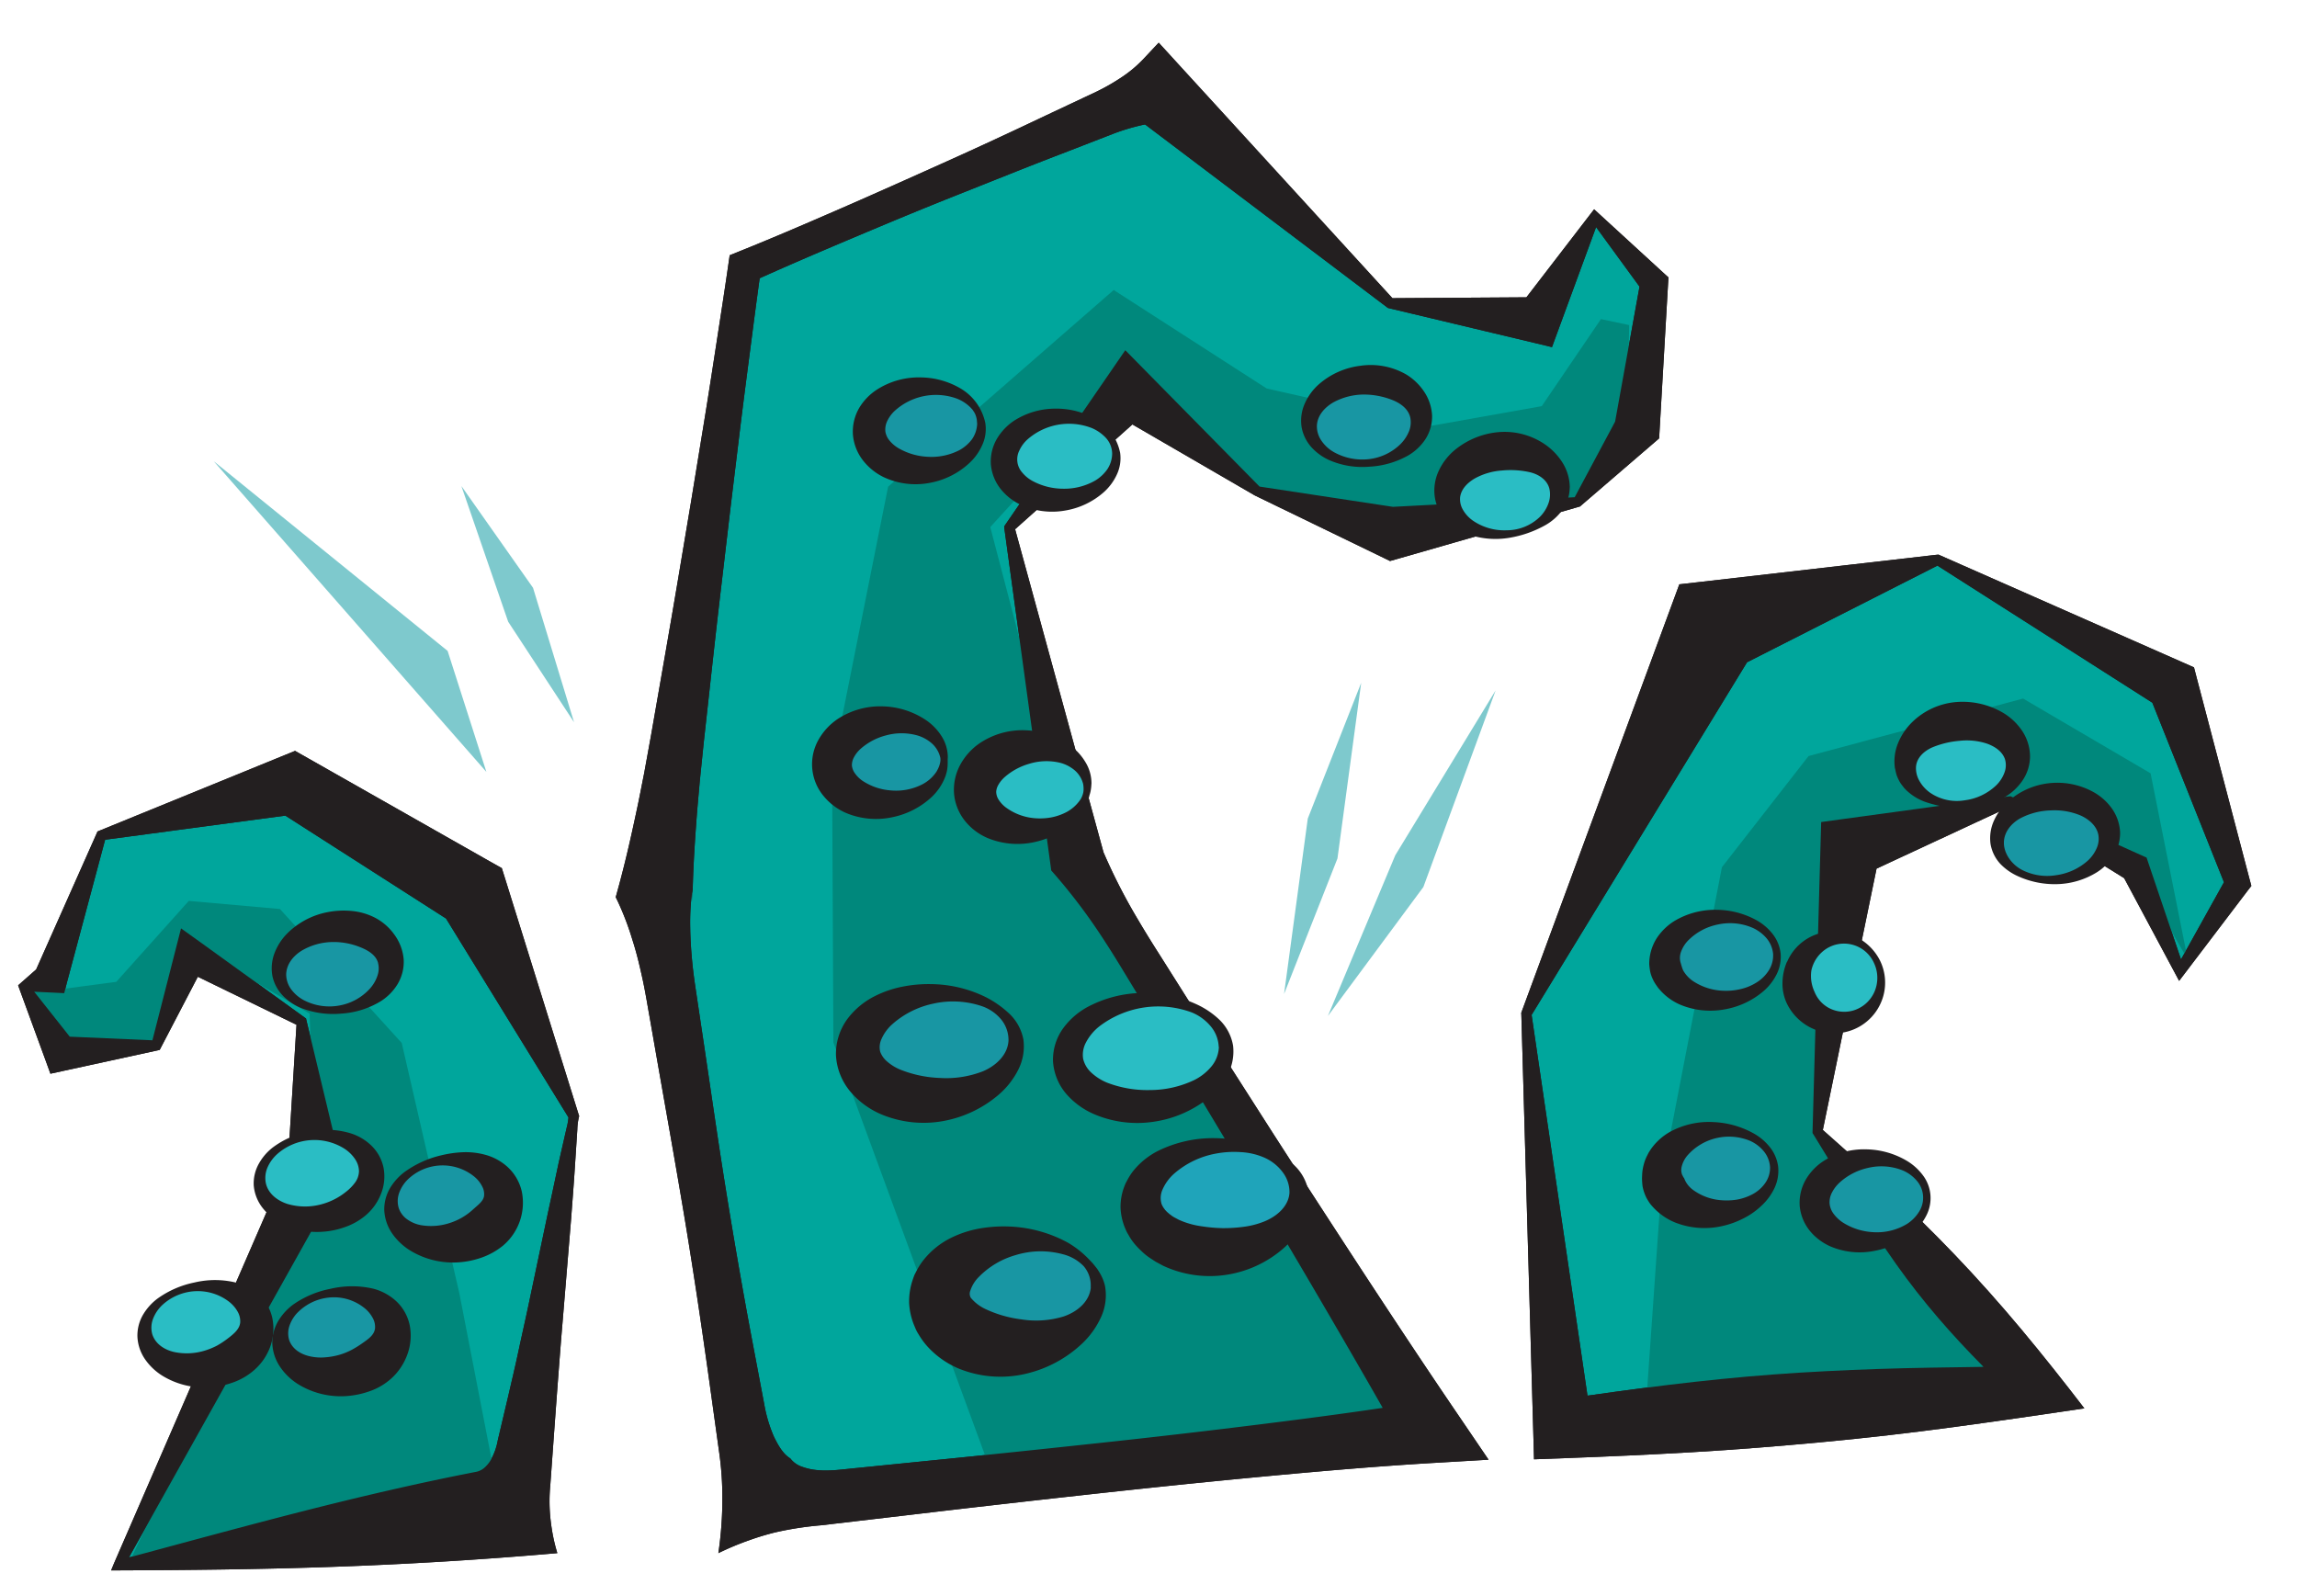 <svg xmlns="http://www.w3.org/2000/svg" width="956.038" height="664.194" viewBox="0 0 956.038 664.194">
  <g id="Layer_2" data-name="Layer 2" transform="matrix(0.996, -0.087, 0.087, 0.996, -22.87, 61.886)">
    <g id="Layer_1" data-name="Layer 1">
      <path id="Path_834" data-name="Path 834" d="M197.291,585.508,178.22,328.969,238.165,71.424,415.313,13.19,504.5,109.822l60.53,12.379,27.414-40.873,22.3,29.74-12.379,59.45-27.249,28.494-78.056,6.2-54.5-22.3-49.546-45.84L338.5,189.108l16.1,139.981L480.96,579.311Z" transform="translate(89.198 6.602)" fill="#00a69c"/>
      <path id="Path_835" data-name="Path 835" d="M186.1,610.446a154.109,154.109,0,0,0,3.631-22.507,132.143,132.143,0,0,0,.39-18.516l-1.741-34.2c-1.185-22.657-2.566-44.94-4.306-66.982s-3.736-43.979-5.642-66.022l-1.425-16.505c-.5-5.492-.885-11-1.606-16.505s-1.5-10.909-2.761-16.34a117.218,117.218,0,0,0-4.637-16.31l-.705-1.876,1.065-2.866c3.886-10.4,7.277-20.932,10.5-31.51,1.651-5.267,3.121-10.578,4.682-15.875l4.306-15.755c5.657-21.307,11.374-42.6,16.9-63.936l8.283-32.021,8.148-32.036c2.716-10.684,5.342-21.382,7.953-32.081s5.267-21.412,7.773-32.141l.9-3.841,3.631-1.11c14.87-4.5,29.62-9.393,44.355-14.33s29.47-10.068,44.145-15.17,29.29-10.4,43.859-15.83l21.892-8.058a86.016,86.016,0,0,0,10.654-4.877,52.307,52.307,0,0,0,10.008-6.9L423.434,0l7.8,10.188L511.543,115l-1.11-.63,62.03,5.012-9.918,4.066,33.686-36.687,1.741-1.891,1.666,1.816,25.193,27.5,1.5,1.621-.45,3L617.1,179.024l-.465,3.2-1.951,1.41-32.606,23.438-.72.525-.615.12-77.335,15.08-2.821.54L498.369,222l-51.137-30.55-.39-.24-.24-.165L390.889,151.88l15.305-.12-60.785,45.45.645-1.741,25.268,138.916-1.14-3.8a239.427,239.427,0,0,0,13.039,32.666c2.506,5.267,5.177,10.5,7.863,15.65l8.028,15.575L415.2,425.615l16.235,31.045q16.34,31,32.906,61.91c11.059,20.572,22.207,41.114,33.656,61.52L508.9,599.6l-22.192-.63c-24.4-.705-48.661-.705-72.969-.54s-48.616.57-73.059,1.125-48.991,1.2-73.734,1.966l-37.212,1.1a137.786,137.786,0,0,0-19.3,1.275,109.967,109.967,0,0,0-11.209,2.356A117.913,117.913,0,0,0,186.1,610.446Zm33.266-36.672a10.219,10.219,0,0,0,4.607,3.9,24.521,24.521,0,0,0,6.512,1.981c4.757.915,10.624.525,16.175.5l33.716-.45c22.507-.27,45.27-.69,68.092-1.14s45.8-1.11,68.768-1.966,46.005-1.906,68.873-3.631L474.826,591.75c-9.6-21.307-19.506-42.479-29.5-63.606s-20.122-42.179-30.3-63.216l-15.35-31.51-15.5-31.435-7.758-15.7c-2.581-5.252-5.177-10.5-7.938-15.635a239.311,239.311,0,0,0-18.576-29.86l-1.02-1.38-.12-2.431-6.932-141.046V195l.675-.825,48.241-58.519,7.683-9.333,7.608,9.213,43.394,52.517-.63-.405,57.874,14.03-5.042-.78,78.761,2.7-1.35.645,21.922-33.6-2.416,4.622,16-58.714,1.02,4.637L596.246,89.189l3.406-.09L578.5,134.114l-3,6.392-6.932-2.326-59.014-19.641-.66-.21-.465-.42-98.057-88.5,14.84,3.856a53.491,53.491,0,0,0-12.154.375,86.58,86.58,0,0,0-11.479,2.4l-22.387,6.5c-15,4.276-29.815,8.838-44.715,13.279s-29.695,9.153-44.49,13.925-29.56,9.6-44.22,14.78l4.5-4.952c-2.491,10.729-4.847,21.5-7.217,32.261s-4.742,21.517-7.037,32.306l-6.827,32.336-6.707,32.381c-4.5,21.592-8.733,43.214-13.069,64.836L206.3,289.94c-.945,5.432-1.966,10.849-2.821,16.31-1.786,10.894-3.391,21.832-4.5,32.891l.36-4.742a101.688,101.688,0,0,0-2.266,15.755c-.375,5.252-.465,10.5-.375,15.725s.48,10.413.78,15.605l.96,15.59c1.275,20.767,2.4,41.624,3.9,62.3s3.226,41.189,5.207,61.3l3,29.935a59.107,59.107,0,0,0,2.791,13.5C214.866,568.1,216.561,571.688,219.367,573.774Z" transform="translate(83.733)" fill="#231f20"/>
      <path id="Path_836" data-name="Path 836" d="M274.7,556.251l183.375-4.006L331.715,302.022,307.678,161.111l65.917-60.62,46.08,55.353,54.5,22.3,78.056-6.2,22.657-23.693,5.072-47.761-11.494-3.5-27.7,33.956-46.455,4.141L427.327,113.65l-59.87-46.38-100.683,73.4-33.4,114.308L223.95,369.169Z" transform="translate(112.086 33.668)" fill="#00887c"/>
      <path id="Path_837" data-name="Path 837" d="M186.1,610.446a154.109,154.109,0,0,0,3.631-22.507,132.143,132.143,0,0,0,.39-18.516l-1.741-34.2c-1.185-22.657-2.566-44.94-4.306-66.982s-3.736-43.979-5.642-66.022l-1.425-16.505c-.5-5.492-.885-11-1.606-16.505s-1.5-10.909-2.761-16.34a117.218,117.218,0,0,0-4.637-16.31l-.705-1.876,1.065-2.866c3.886-10.4,7.277-20.932,10.5-31.51,1.651-5.267,3.121-10.578,4.682-15.875l4.306-15.755c5.657-21.307,11.374-42.6,16.9-63.936l8.283-32.021,8.148-32.036c2.716-10.684,5.342-21.382,7.953-32.081s5.267-21.412,7.773-32.141l.9-3.841,3.631-1.11c14.87-4.5,29.62-9.393,44.355-14.33s29.47-10.068,44.145-15.17,29.29-10.4,43.859-15.83l21.892-8.058a86.016,86.016,0,0,0,10.654-4.877,52.307,52.307,0,0,0,10.008-6.9L423.434,0l7.8,10.188L511.543,115l-1.11-.63,62.03,5.012-9.918,4.066,33.686-36.687,1.741-1.891,1.666,1.816,25.193,27.5,1.5,1.621-.45,3L617.1,179.024l-.465,3.2-1.951,1.41-32.606,23.438-.72.525-.615.12-77.335,15.08-2.821.54L498.369,222l-51.137-30.55-.39-.24-.24-.165L390.889,151.88l15.305-.12-60.785,45.45.645-1.741,25.268,138.916-1.14-3.8a239.427,239.427,0,0,0,13.039,32.666c2.506,5.267,5.177,10.5,7.863,15.65l8.028,15.575L415.2,425.615l16.235,31.045q16.34,31,32.906,61.91c11.059,20.572,22.207,41.114,33.656,61.52L508.9,599.6l-22.192-.63c-24.4-.705-48.661-.705-72.969-.54s-48.616.57-73.059,1.125-48.991,1.2-73.734,1.966l-37.212,1.1a137.786,137.786,0,0,0-19.3,1.275,109.967,109.967,0,0,0-11.209,2.356A117.913,117.913,0,0,0,186.1,610.446Zm33.266-36.672a10.219,10.219,0,0,0,4.607,3.9,24.521,24.521,0,0,0,6.512,1.981c4.757.915,10.624.525,16.175.5l33.716-.45c22.507-.27,45.27-.69,68.092-1.14s45.8-1.11,68.768-1.966,46.005-1.906,68.873-3.631L474.826,591.75c-9.6-21.307-19.506-42.479-29.5-63.606s-20.122-42.179-30.3-63.216l-15.35-31.51-15.5-31.435-7.758-15.7c-2.581-5.252-5.177-10.5-7.938-15.635a239.311,239.311,0,0,0-18.576-29.86l-1.02-1.38-.12-2.431-6.932-141.046V195l.675-.825,48.241-58.519,7.683-9.333,7.608,9.213,43.394,52.517-.63-.405,57.874,14.03-5.042-.78,78.761,2.7-1.35.645,21.922-33.6-2.416,4.622,16-58.714,1.02,4.637L596.246,89.189l3.406-.09L578.5,134.114l-3,6.392-6.932-2.326-59.014-19.641-.66-.21-.465-.42-98.057-88.5,14.84,3.856a53.491,53.491,0,0,0-12.154.375,86.58,86.58,0,0,0-11.479,2.4l-22.387,6.5c-15,4.276-29.815,8.838-44.715,13.279s-29.695,9.153-44.49,13.925-29.56,9.6-44.22,14.78l4.5-4.952c-2.491,10.729-4.847,21.5-7.217,32.261s-4.742,21.517-7.037,32.306l-6.827,32.336-6.707,32.381c-4.5,21.592-8.733,43.214-13.069,64.836L206.3,289.94c-.945,5.432-1.966,10.849-2.821,16.31-1.786,10.894-3.391,21.832-4.5,32.891l.36-4.742a101.688,101.688,0,0,0-2.266,15.755c-.375,5.252-.465,10.5-.375,15.725s.48,10.413.78,15.605l.96,15.59c1.275,20.767,2.4,41.624,3.9,62.3s3.226,41.189,5.207,61.3l3,29.935a59.107,59.107,0,0,0,2.791,13.5C214.866,568.1,216.561,571.688,219.367,573.774Z" transform="translate(83.733)" fill="#231f20"/>
      <ellipse id="Ellipse_241" data-name="Ellipse 241" cx="32.981" cy="22.072" rx="32.981" ry="22.072" transform="translate(457.711 459.511)" fill="#1fa4ba"/>
      <path id="Path_838" data-name="Path 838" d="M377.817,329.537a22.6,22.6,0,0,1-3.466,13.234,34.632,34.632,0,0,1-9.123,9.768A46.951,46.951,0,0,1,340.86,361.3a45.78,45.78,0,0,1-25.883-6l-3-1.966c-.975-.75-1.936-1.5-2.881-2.281a25.092,25.092,0,0,1-2.671-2.686,33,33,0,0,1-2.431-3,24.314,24.314,0,0,1-2.056-3.5l-.87-1.876c-.255-.66-.465-1.335-.69-2.011a24.833,24.833,0,0,1-1.035-8.478,23.663,23.663,0,0,1,2.116-8.088c.3-.615.6-1.215.915-1.8l1.08-1.635a24.246,24.246,0,0,1,2.356-3,31.51,31.51,0,0,1,11.254-7.593,51.767,51.767,0,0,1,23.8-3.181,62.358,62.358,0,0,1,11.344,2.176,60.435,60.435,0,0,1,10.593,4.4,36.281,36.281,0,0,1,9.543,6.947A19.506,19.506,0,0,1,377.817,329.537Zm-7.878,0a13.715,13.715,0,0,0-1.876-8.418,19.161,19.161,0,0,0-7.082-6.932,28.075,28.075,0,0,0-9.783-3.241,40.937,40.937,0,0,0-10.308-.3,36.462,36.462,0,0,0-18.2,6.887,19.056,19.056,0,0,0-5.387,6.287,8.582,8.582,0,0,0-.84,5.672,7.862,7.862,0,0,0,.975,2.176,6.086,6.086,0,0,1,.315.525c.15.165.285.345.42.525a10.065,10.065,0,0,0,.96,1.035c.285.375.78.69,1.125,1.065a13.65,13.65,0,0,0,1.35.99l1.5.975,1.666.87a34.859,34.859,0,0,0,7.622,2.656,65.7,65.7,0,0,0,8.478,1.5,62.578,62.578,0,0,0,8.883.21,34.829,34.829,0,0,0,8.808-1.5C364.222,338.75,369.159,334.878,369.939,329.537Z" transform="translate(149.802 152.122)" fill="#231f20"/>
      <ellipse id="Ellipse_242" data-name="Ellipse 242" cx="32.981" cy="22.072" rx="32.981" ry="22.072" transform="translate(432.742 396.611)" fill="#2abdc4"/>
      <path id="Path_839" data-name="Path 839" d="M359.442,287.436A20.782,20.782,0,0,1,355.8,299.8a32.439,32.439,0,0,1-9,8.823,47.43,47.43,0,0,1-23.318,7.5,45.555,45.555,0,0,1-24.458-5.477,32.17,32.17,0,0,1-10.323-9,23.063,23.063,0,0,1-4.5-14.255,22.357,22.357,0,0,1,5.567-13.5,30.61,30.61,0,0,1,10.5-7.667,49.832,49.832,0,0,1,23.3-3.946,51.272,51.272,0,0,1,21.862,6.482,34.721,34.721,0,0,1,9.153,7.277A19.507,19.507,0,0,1,359.442,287.436Zm-6,0a14.06,14.06,0,0,0-2.476-8.7,20.181,20.181,0,0,0-7.5-6.6,40.378,40.378,0,0,0-38.773,2.446,20.857,20.857,0,0,0-6.152,6.212,10.849,10.849,0,0,0-1.756,6.647,11.269,11.269,0,0,0,2.746,5.882,21.818,21.818,0,0,0,6.317,4.892,46.516,46.516,0,0,0,17.556,4.621,42.84,42.84,0,0,0,18.7-2.551,21.848,21.848,0,0,0,7.653-5.057,13.339,13.339,0,0,0,3.751-7.788Z" transform="translate(142.233 131.202)" fill="#231f20"/>
      <ellipse id="Ellipse_243" data-name="Ellipse 243" cx="32.981" cy="22.072" rx="32.981" ry="22.072" transform="translate(370.937 491.652)" fill="#1896a3"/>
      <path id="Path_840" data-name="Path 840" d="M320.461,351.93a21.863,21.863,0,0,1-2.926,12.949,35.2,35.2,0,0,1-8.718,10.083,51.017,51.017,0,0,1-24.308,10.428,46.1,46.1,0,0,1-27.579-4.5,36.823,36.823,0,0,1-12.469-10.578A30.931,30.931,0,0,1,242,366.394c-.36-.705-.72-1.41-1.065-2.131a19.909,19.909,0,0,1-.84-2.311,28.028,28.028,0,0,1-1.5-9.948,27.657,27.657,0,0,1,2.3-9.618c.33-.735.66-1.5,1.02-2.161l1.23-1.936a27.611,27.611,0,0,1,2.716-3.481,33.641,33.641,0,0,1,12.754-8.583,44.655,44.655,0,0,1,13.219-2.836,57.751,57.751,0,0,1,12.634.57,55.248,55.248,0,0,1,22.267,8.673,40.348,40.348,0,0,1,8.463,8.148,23.586,23.586,0,0,1,1.771,2.4l.855,1.275.705,1.365a18.83,18.83,0,0,1,1.936,6.107Zm-6,0a12.244,12.244,0,0,0-2.1-9,18.231,18.231,0,0,0-8.178-5.732,35.516,35.516,0,0,0-19.732-1.365,34.691,34.691,0,0,0-16.16,7.848,14.27,14.27,0,0,0-3.886,5.3,3.331,3.331,0,0,0,0,3c.36.48.63.855,1.5,1.846a18.243,18.243,0,0,0,4.171,3.3,49.515,49.515,0,0,0,14.435,5.552,39.433,39.433,0,0,0,17.676.33c5.807-1.441,11.239-5.147,12.334-11.074Z" transform="translate(119.408 161.795)" fill="#231f20"/>
      <ellipse id="Ellipse_244" data-name="Ellipse 244" cx="32.981" cy="22.072" rx="32.981" ry="22.072" transform="translate(345.879 386.257)" fill="#1896a3"/>
      <path id="Path_841" data-name="Path 841" d="M302.649,280.958a21.487,21.487,0,0,1-3.331,12.694,33.657,33.657,0,0,1-8.9,9.453,48.855,48.855,0,0,1-23.843,8.913,45.63,45.63,0,0,1-25.9-5.192,34.51,34.51,0,0,1-11.254-9.8,25.689,25.689,0,0,1-5.072-16.07,24.653,24.653,0,0,1,6.377-15.08,32.441,32.441,0,0,1,11.494-7.968,44.4,44.4,0,0,1,12.289-3.091,54.981,54.981,0,0,1,12,0,52.652,52.652,0,0,1,22.012,7.322,42.014,42.014,0,0,1,9,7.5,19.882,19.882,0,0,1,5.117,11.314Zm-6.2,0a13.5,13.5,0,0,0-2.191-8.823,18.006,18.006,0,0,0-7.682-6.377,37.617,37.617,0,0,0-20-2.776,37.242,37.242,0,0,0-17.661,6.992,17.871,17.871,0,0,0-5.147,5.912,8.028,8.028,0,0,0-.945,5.072,9.588,9.588,0,0,0,2.251,4.066,19.957,19.957,0,0,0,5.387,4.1,49.231,49.231,0,0,0,16.115,4.907,42.015,42.015,0,0,0,18.156-1.2C290.51,290.966,295.687,286.765,296.452,280.958Z" transform="translate(112.282 127.371)" fill="#231f20"/>
      <ellipse id="Ellipse_245" data-name="Ellipse 245" cx="23.408" cy="17.301" rx="23.408" ry="17.301" transform="translate(403.903 287.42)" fill="#2abdc4"/>
      <path id="Path_842" data-name="Path 842" d="M320.675,211.305c-.135.75-.21,1.5-.405,2.236a14.173,14.173,0,0,1-.645,2.131c-.285.63-.465,1.4-.8,2.056l-.465.96-.51.99a22.748,22.748,0,0,1-5.717,6.782,29.065,29.065,0,0,1-7.758,4.607,36.353,36.353,0,0,1-8.9,2.461,32.741,32.741,0,0,1-19.281-3,24.307,24.307,0,0,1-8.658-7.247,21.172,21.172,0,0,1-4.231-12.094A21.847,21.847,0,0,1,267,198.731a25.793,25.793,0,0,1,8.508-7.968,31.885,31.885,0,0,1,19.971-3.826,33.79,33.79,0,0,1,17.511,7.7,23.017,23.017,0,0,1,5.867,7.5,16.88,16.88,0,0,1,1.816,9.168Zm-3.481,0a11.043,11.043,0,0,0-3-6,15.529,15.529,0,0,0-5.612-3.6,24.308,24.308,0,0,0-13.069-.75,26.529,26.529,0,0,0-10.593,4.607,12.873,12.873,0,0,0-3,3.106,6.616,6.616,0,0,0-1.065,2.656,6.212,6.212,0,0,0,.525,3,12.215,12.215,0,0,0,2.836,3.811,23.363,23.363,0,0,0,11.269,5.507,26.483,26.483,0,0,0,6.992.36,22.972,22.972,0,0,0,6.932-1.741A16.19,16.19,0,0,0,315.183,218c.18-.24.39-.465.57-.72a9.3,9.3,0,0,0,1.17-2.431,7.784,7.784,0,0,0,.285-1.771A11.608,11.608,0,0,0,317.193,211.305Z" transform="translate(131.784 93.415)" fill="#231f20"/>
      <ellipse id="Ellipse_246" data-name="Ellipse 246" cx="23.408" cy="17.301" rx="23.408" ry="17.301" transform="translate(372.963 134.159)" fill="#1896a3"/>
      <path id="Path_843" data-name="Path 843" d="M299.344,108.1a15.95,15.95,0,0,1-2.011,8.913,22.507,22.507,0,0,1-6,7.067,32.816,32.816,0,0,1-17.136,6.812,31.255,31.255,0,0,1-18.936-4.021,24.458,24.458,0,0,1-7.863-7.5,20.137,20.137,0,0,1-3.376-11.344,19.626,19.626,0,0,1,3.8-11.074,23.6,23.6,0,0,1,8.028-6.767,32.305,32.305,0,0,1,18.4-3.346,33.386,33.386,0,0,1,16.505,6.332A21.833,21.833,0,0,1,299.344,108.1Zm-3.406,0v-1.771a10.235,10.235,0,0,0-.3-1.756,6.694,6.694,0,0,0-.675-1.666l-.435-.8-.54-.72a16.4,16.4,0,0,0-5.657-4.5,25.508,25.508,0,0,0-26.274,3,13.925,13.925,0,0,0-3.511,4.186,8.133,8.133,0,0,0-.945,4.051,7.878,7.878,0,0,0,1.381,3.766,14,14,0,0,0,3.616,3.616,26.814,26.814,0,0,0,11.644,4.5,25.358,25.358,0,0,0,13.429-1.621,16.505,16.505,0,0,0,5.522-3.991,12,12,0,0,0,2.746-6.3Z" transform="translate(122.13 43.358)" fill="#231f20"/>
      <ellipse id="Ellipse_247" data-name="Ellipse 247" cx="23.408" cy="17.301" rx="23.408" ry="17.301" transform="translate(427.836 151.46)" fill="#2abdc4"/>
      <path id="Path_844" data-name="Path 844" d="M335.463,119.426a15.98,15.98,0,0,1-2.146,8.808,22.4,22.4,0,0,1-6,6.812,32.216,32.216,0,0,1-16.911,6.272,31,31,0,0,1-18.276-4.141,23.317,23.317,0,0,1-7.5-7.1,19.1,19.1,0,0,1-3.2-10.654,18.8,18.8,0,0,1,3.541-10.5,23.573,23.573,0,0,1,7.5-6.632A31.81,31.81,0,0,1,310.315,98.7a32.741,32.741,0,0,1,16.37,5.867,20.722,20.722,0,0,1,8.778,14.855Zm-3.346,0a9.873,9.873,0,0,0-1.966-6.707,17.09,17.09,0,0,0-5.567-4.667,26.139,26.139,0,0,0-26.934,2.3,13.954,13.954,0,0,0-3.916,4.411,8.208,8.208,0,0,0,.345,9.138,14.765,14.765,0,0,0,4.006,3.946,27.01,27.01,0,0,0,12.3,4.321,25.988,25.988,0,0,0,13.654-2.176,16.505,16.505,0,0,0,5.477-4.246,12,12,0,0,0,2.6-6.317Z" transform="translate(140.854 49.334)" fill="#231f20"/>
      <ellipse id="Ellipse_248" data-name="Ellipse 248" cx="23.408" cy="17.301" rx="23.408" ry="17.301" transform="translate(555.663 147.318)" fill="#1896a3"/>
      <path id="Path_845" data-name="Path 845" d="M422.746,117.506a17.286,17.286,0,0,1-3.751,9.648,21.651,21.651,0,0,1-7.367,5.852,36.807,36.807,0,0,1-16.836,3.346,34.406,34.406,0,0,1-16.3-4.171,22.508,22.508,0,0,1-6.767-5.792,16.986,16.986,0,0,1-3.5-8.883,17.526,17.526,0,0,1,2.206-9.738,22.987,22.987,0,0,1,6.467-7.382,32.066,32.066,0,0,1,17.871-6.2,29.635,29.635,0,0,1,18.561,5.132,23.783,23.783,0,0,1,6.887,7.728A19.507,19.507,0,0,1,422.746,117.506Zm-9.108,0c-.42-3.511-3.286-6.227-6.827-7.983a32.216,32.216,0,0,0-12-3.316,26.739,26.739,0,0,0-12.694,2.251c-3.841,1.846-6.977,4.952-7.5,9a10.5,10.5,0,0,0,1.245,6.212,15.5,15.5,0,0,0,4.727,5.282,24.263,24.263,0,0,0,14.27,4.261A22.387,22.387,0,0,0,408.6,128.13a16.01,16.01,0,0,0,4.111-5.207,10.068,10.068,0,0,0,.93-5.417Z" transform="translate(184.279 47.113)" fill="#231f20"/>
      <path id="Path_846" data-name="Path 846" d="M187.026,494.142l37.947-162.278-34.106-96.437L120.344,184.05,39.137,198.245,13.194,255.218,1.55,258.234l13.1,29.17,39.673.06,17.6-36.132L115.5,282.858v62L19.961,501.69Z" transform="translate(0.776 92.116)" fill="#00a69c"/>
      <path id="Path_847" data-name="Path 847" d="M172.557,480.4a7.5,7.5,0,0,0,3.6-1.576,13.069,13.069,0,0,0,2.7-2.821,26.168,26.168,0,0,0,3.6-7.923l5.867-17.751c1.951-6,3.961-12,5.867-18.246s3.9-12.364,5.807-18.666l11.629-38.278c2.011-6.437,3.991-12.934,6-19.506l3.136-9.783,1.591-4.922A25.133,25.133,0,0,0,223.6,335.9v1.185l-46.2-92.145,5.282,7.1-69.008-53.193,9.618,2.236L40.273,204.9l1.5-1.2-21.442,59L18.831,267l-3-.42L2.851,264.835l1.38-2.866,17.781,27.009L15.425,284.7,55.1,289.923l-1.876,1.17,13.4-38.173,3-8.553,7.007,6,40.858,35.292.705.6.15,1.1,9.273,62,.42,2.836-2.086,3L22.507,507.359l-1.876-3.181c27.489-4.862,53.778-9.663,78.941-13.774S148.879,482.886,172.557,480.4Zm30.475,36.687c-32.021,0-63.591-.87-94.1-2.476s-59.915-3.886-88.124-6.242l-3.436-.285,1.5-2.9,87.659-161.648-1.666,5.912,9.318-62,.855,1.681L68.738,261.383l10.023-2.506L57.019,292.969l-.645,1.02-1.23.165-39.688,5.072-5.267.675-1.32-4.952L.42,263.679,0,262.089l1.8-1.335,10.413-7.668-4.607,3.871,30.415-54.933.465-.87,1.065-.33,79.391-24.578,4.4-1.365,5.222,3.6L200.436,228l4.4,3,.9,4.066,22,100.713.2.855-.12.33a24.73,24.73,0,0,0-1.125,5.117l-.8,5.222-1.606,10.5c-1.065,7.022-2.251,14.045-3.406,21.127L213.535,421.8c-1.26,7.217-2.461,14.54-3.676,21.907s-2.416,14.81-3.631,22.327l-3.661,22.792a68.81,68.81,0,0,0-1.14,12.364c0,2.3.105,4.712.33,7.322a71.527,71.527,0,0,0,1.29,8.568Z" transform="translate(0 87.526)" fill="#231f20"/>
      <path id="Path_848" data-name="Path 848" d="M137.225,481.513,23.982,486.63,115.5,329.978l3.586-65.076-46.11-32.561L54.322,272.584l-39.673-.06-13.1-29.17L15.91,245.8l24.143-1.08,33.011-30.94,37.5,6.662,45.66,59.96L171.061,386.4l9.783,93.151Z" transform="translate(0.776 106.996)" fill="#00887c"/>
      <path id="Path_849" data-name="Path 849" d="M172.557,480.4a7.5,7.5,0,0,0,3.6-1.576,13.069,13.069,0,0,0,2.7-2.821,26.168,26.168,0,0,0,3.6-7.923l5.867-17.751c1.951-6,3.961-12,5.867-18.246s3.9-12.364,5.807-18.666l11.629-38.278c2.011-6.437,3.991-12.934,6-19.506l3.136-9.783,1.591-4.922A25.133,25.133,0,0,0,223.6,335.9v1.185l-46.2-92.145,5.282,7.1-69.008-53.193,9.618,2.236L40.273,204.9l1.5-1.2-21.442,59L18.831,267l-3-.42L2.851,264.835l1.38-2.866,17.781,27.009L15.425,284.7,55.1,289.923l-1.876,1.17,13.4-38.173,3-8.553,7.007,6,40.858,35.292.705.6.15,1.1,9.273,62,.42,2.836-2.086,3L22.507,507.359l-1.876-3.181c27.489-4.862,53.778-9.663,78.941-13.774S148.879,482.886,172.557,480.4Zm30.475,36.687c-32.021,0-63.591-.87-94.1-2.476s-59.915-3.886-88.124-6.242l-3.436-.285,1.5-2.9,87.659-161.648-1.666,5.912,9.318-62,.855,1.681L68.738,261.383l10.023-2.506L57.019,292.969l-.645,1.02-1.23.165-39.688,5.072-5.267.675-1.32-4.952L.42,263.679,0,262.089l1.8-1.335,10.413-7.668-4.607,3.871,30.415-54.933.465-.87,1.065-.33,79.391-24.578,4.4-1.365,5.222,3.6L200.436,228l4.4,3,.9,4.066,22,100.713.2.855-.12.33a24.73,24.73,0,0,0-1.125,5.117l-.8,5.222-1.606,10.5c-1.065,7.022-2.251,14.045-3.406,21.127L213.535,421.8c-1.26,7.217-2.461,14.54-3.676,21.907s-2.416,14.81-3.631,22.327l-3.661,22.792a68.81,68.81,0,0,0-1.14,12.364c0,2.3.105,4.712.33,7.322a71.527,71.527,0,0,0,1.29,8.568Z" transform="translate(0 87.526)" fill="#231f20"/>
      <ellipse id="Ellipse_249" data-name="Ellipse 249" cx="23.408" cy="17.301" rx="23.408" ry="17.301" transform="translate(92.226 423.658) rotate(-2.58)" fill="#2abdc4"/>
      <path id="Path_850" data-name="Path 850" d="M114.773,298.316a19.582,19.582,0,0,1-2.146,10.894,22.3,22.3,0,0,1-6.857,8,26.845,26.845,0,0,1-9,4.171,33.7,33.7,0,0,1-9.5,1.17,32.321,32.321,0,0,1-17.8-5.567,23.483,23.483,0,0,1-6.6-6.932,17.511,17.511,0,0,1-2.581-9.273A16.836,16.836,0,0,1,63.2,292a22.163,22.163,0,0,1,6.242-6.137,36.013,36.013,0,0,1,15.92-5.327,34.512,34.512,0,0,1,17.286,2.326,21.817,21.817,0,0,1,7.833,5.687,17.856,17.856,0,0,1,4.291,9.768Zm-10.323.465a9.333,9.333,0,0,0-1.125-5.072,15.425,15.425,0,0,0-4.141-4.847,23.393,23.393,0,0,0-27.864-.285,16.235,16.235,0,0,0-4.742,5.447,11.014,11.014,0,0,0-1.155,6.542c.66,4.321,4.171,7.5,8.223,9.2a25.869,25.869,0,0,0,13.114,1.5,27.654,27.654,0,0,0,11.659-4.5,19.3,19.3,0,0,0,4.111-3.571A8.342,8.342,0,0,0,104.45,298.781Z" transform="translate(30.175 140.278)" fill="#231f20"/>
      <ellipse id="Ellipse_250" data-name="Ellipse 250" cx="23.408" cy="17.301" rx="23.408" ry="17.301" transform="translate(145.915 438.557) rotate(-2.58)" fill="#1896a3"/>
      <path id="Path_851" data-name="Path 851" d="M153.485,308.316a23.378,23.378,0,0,1-9.813,21.787,29.71,29.71,0,0,1-10.038,4.336,36.013,36.013,0,0,1-10.308.885,34.136,34.136,0,0,1-18.681-6.917,25.419,25.419,0,0,1-6.6-7.683,18.7,18.7,0,0,1-2.266-9.8,17.585,17.585,0,0,1,3.211-8.838,23.362,23.362,0,0,1,6.377-6,42.014,42.014,0,0,1,15.935-5.7,45.885,45.885,0,0,1,8.808-.525,30.822,30.822,0,0,1,9.288,1.786,22.673,22.673,0,0,1,8.868,5.732,19.852,19.852,0,0,1,5.222,10.939Zm-15.875.72a6.6,6.6,0,0,0-.21-3.871,12.769,12.769,0,0,0-3.106-4.787,20.9,20.9,0,0,0-27.009-1.7,15,15,0,0,0-4.607,5.537,10.113,10.113,0,0,0-.84,6.422,9.423,9.423,0,0,0,3.151,5.087,14.256,14.256,0,0,0,5.372,2.851,24.893,24.893,0,0,0,12.244.135,25.7,25.7,0,0,0,9.813-4.591c2.431-1.846,4.531-3.031,5.192-5.087Z" transform="translate(47.926 145.058)" fill="#231f20"/>
      <ellipse id="Ellipse_251" data-name="Ellipse 251" cx="23.437" cy="17.322" rx="23.437" ry="17.322" transform="translate(109.687 337.595) rotate(-2.862)" fill="#1896a3"/>
      <path id="Path_852" data-name="Path 852" d="M125.573,242.558a18.126,18.126,0,0,1-3.5,10.233,21.8,21.8,0,0,1-7.4,6.317,35.816,35.816,0,0,1-17.016,3.766,36.6,36.6,0,0,1-16.4-3.781,22.508,22.508,0,0,1-6.872-5.477,16.97,16.97,0,0,1-3.826-8.568,17.781,17.781,0,0,1,1.681-9.693,23.633,23.633,0,0,1,6-7.7,32.456,32.456,0,0,1,17.5-7.353,34.735,34.735,0,0,1,9.723.33,26.635,26.635,0,0,1,9.453,3.526,22.718,22.718,0,0,1,7.5,7.578,20.241,20.241,0,0,1,3.151,10.819Zm-10.774.5c-.63-3.136-3.406-5.327-6.752-7.007a29.4,29.4,0,0,0-11.734-3.2,25.884,25.884,0,0,0-12.664,2.461c-3.841,1.906-6.977,5.237-7.367,9.483a10.7,10.7,0,0,0,1.606,6.3,15.86,15.86,0,0,0,5.087,5.042,23.047,23.047,0,0,0,14.54,3.286,22.507,22.507,0,0,0,13.129-6,15.275,15.275,0,0,0,3.586-5.252,9.243,9.243,0,0,0,.555-5.117Z" transform="translate(35.265 110.163)" fill="#231f20"/>
      <ellipse id="Ellipse_252" data-name="Ellipse 252" cx="23.408" cy="17.301" rx="23.408" ry="17.301" transform="translate(39.06 482.066) rotate(-2.58)" fill="#2abdc4"/>
      <path id="Path_853" data-name="Path 853" d="M81.125,337.219a21.892,21.892,0,0,1-2.071,12,23.632,23.632,0,0,1-7.277,8.733,27.011,27.011,0,0,1-9.633,4.5,35.44,35.44,0,0,1-10.053,1.08,33.461,33.461,0,0,1-18.546-6.422,24.532,24.532,0,0,1-6.677-7.5A18.006,18.006,0,0,1,24.5,339.83a17.2,17.2,0,0,1,3.2-8.928,23.138,23.138,0,0,1,6.422-6,39.853,39.853,0,0,1,15.98-5.387,36.972,36.972,0,0,1,17.691,1.7,22.193,22.193,0,0,1,8.493,5.552,18.651,18.651,0,0,1,4.847,10.458Zm-13.5.6a8.028,8.028,0,0,0-.555-4.411,13.865,13.865,0,0,0-3.541-4.877A21.368,21.368,0,0,0,50.3,323.159a21.757,21.757,0,0,0-14.195,4.427,15.5,15.5,0,0,0-4.5,5.522,10.309,10.309,0,0,0-.855,6.377c.93,4.081,4.411,6.812,8.343,8.1a25.507,25.507,0,0,0,12.379.645,29.483,29.483,0,0,0,5.717-1.726,37.769,37.769,0,0,0,4.742-2.581C64.739,342.156,67.1,340.43,67.62,337.819Z" transform="translate(12.251 159.714)" fill="#231f20"/>
      <ellipse id="Ellipse_253" data-name="Ellipse 253" cx="23.408" cy="17.301" rx="23.408" ry="17.301" transform="translate(95.207 489.63) rotate(-2.58)" fill="#1896a3"/>
      <path id="Path_854" data-name="Path 854" d="M119.219,342.238a22.808,22.808,0,0,1-2,12.319,24.818,24.818,0,0,1-7.307,9.213,26.438,26.438,0,0,1-9.828,4.712,36.838,36.838,0,0,1-10.338,1.11,33.881,33.881,0,0,1-19.011-6.737,25.089,25.089,0,0,1-6.8-7.863,18.786,18.786,0,0,1-2.311-10.158,17.766,17.766,0,0,1,3.451-9.093,23.68,23.68,0,0,1,6.587-6,40.3,40.3,0,0,1,16.04-5.192,39.209,39.209,0,0,1,17.766,1.5,22.373,22.373,0,0,1,8.643,5.567,18.936,18.936,0,0,1,5.1,10.623Zm-14.525.66a7.622,7.622,0,0,0-.315-4.246,13.594,13.594,0,0,0-3.331-4.952,20.227,20.227,0,0,0-13.159-5.567,21.367,21.367,0,0,0-14.1,4.606,14.525,14.525,0,0,0-4.381,5.567,9.723,9.723,0,0,0-.63,6.212c1.08,3.856,4.5,6.272,8.3,7.383a20.362,20.362,0,0,0,6,.87,29,29,0,0,0,6-.54,27.191,27.191,0,0,0,5.447-1.7,41.8,41.8,0,0,0,4.5-2.3c2.686-1.531,5.027-2.956,5.642-5.342Z" transform="translate(30.83 162.228)" fill="#231f20"/>
      <path id="Path_855" data-name="Path 855" d="M613.15,508.544,532.618,394.567l23.9-116.438L624.3,264.5l49.546,32.2,14.87,44.595,27.249-34.676-19.821-84.238L603.232,161.69l-95.386,19.822L416.18,335.117V508.544Z" transform="translate(208.296 80.925)" fill="#00a69c"/>
      <path id="Path_856" data-name="Path 856" d="M597.3,498.786c-6-7.217-11.674-14.465-17.076-22s-10.5-15.335-15.4-23.693-9.663-17.286-14.54-26.769-9.843-19.506-15-29.86l-.435-.855.09-.78,13.685-118.539,1.08-9.318,8.718-.435,69.818-3.406h.945l.615.345,51.662,28.96,1.906,1.065.5,2.056,11.164,45.84-3.631-.63,24.788-36.627-.975,4.5-25-83.022,4.5,6.422-88.274-67.792,1.5.3-91.83,36.957,12.829-9.153L422.31,336.9l.285-1.065L432.768,509.26l-12.259-12.274c15.515-.855,30.685-1.635,45.54-2.131s29.41-.705,43.859-.525,28.824.735,43.349,1.5S582.458,497.706,597.3,498.786Zm40.288,20.872c-18.006,1.1-36.1,2.131-54.408,3s-36.747,1.38-55.128,1.5-36.672,0-54.633-.525-35.622-1.275-52.937-2.146l-12.949-.645.69-11.614L418.394,335.8v-.51l.255-.57,76.645-162.564,4.2-8.913,8.643-.225,98.943-2.7h.975l.585.33,97.532,53.613,3.751,2.071.735,4.351L725.3,306.213l.5,2.821-1.5,1.606L694.68,343.29,692.4,345.8l-1.335-3.136L672.5,299.281l2.416,3.121-47.431-35.457,1.5.3-65.707,23.843,9.783-9.753L538.958,395.673l-.345-1.621c8.208,8.628,16.641,17.6,25.193,27.129s17.211,19.581,25.718,30.2,16.851,21.817,24.863,33.3,15.77,23.273,23.228,34.976Z" transform="translate(203.966 80.239)" fill="#231f20"/>
      <path id="Path_857" data-name="Path 857" d="M589.6,488.3,521.152,374.322l19.581-113.152,72.1-16.911,49.546,32.2,18.576,39.868-8.673-78.566L622.12,202.14l-91.05,16.07-39.958,42.959L455.085,387.286l-16,101.013Z" transform="translate(219.762 101.17)" fill="#00887c"/>
      <path id="Path_858" data-name="Path 858" d="M597.3,498.786c-6-7.217-11.674-14.465-17.076-22s-10.5-15.335-15.4-23.693-9.663-17.286-14.54-26.769-9.843-19.506-15-29.86l-.435-.855.09-.78,13.685-118.539,1.08-9.318,8.718-.435,69.818-3.406h.945l.615.345,51.662,28.96,1.906,1.065.5,2.056,11.164,45.84-3.631-.63,24.788-36.627-.975,4.5-25-83.022,4.5,6.422-88.274-67.792,1.5.3-91.83,36.957,12.829-9.153L422.31,336.9l.285-1.065L432.768,509.26l-12.259-12.274c15.515-.855,30.685-1.635,45.54-2.131s29.41-.705,43.859-.525,28.824.735,43.349,1.5S582.458,497.706,597.3,498.786Zm40.288,20.872c-18.006,1.1-36.1,2.131-54.408,3s-36.747,1.38-55.128,1.5-36.672,0-54.633-.525-35.622-1.275-52.937-2.146l-12.949-.645.69-11.614L418.394,335.8v-.51l.255-.57,76.645-162.564,4.2-8.913,8.643-.225,98.943-2.7h.975l.585.33,97.532,53.613,3.751,2.071.735,4.351L725.3,306.213l.5,2.821-1.5,1.606L694.68,343.29,692.4,345.8l-1.335-3.136L672.5,299.281l2.416,3.121-47.431-35.457,1.5.3-65.707,23.843,9.783-9.753L538.958,395.673l-.345-1.621c8.208,8.628,16.641,17.6,25.193,27.129s17.211,19.581,25.718,30.2,16.851,21.817,24.863,33.3,15.77,23.273,23.228,34.976Z" transform="translate(203.966 80.239)" fill="#231f20"/>
      <ellipse id="Ellipse_254" data-name="Ellipse 254" cx="23.408" cy="17.301" rx="23.408" ry="17.301" transform="translate(737.088 488.456)" fill="#1896a3"/>
      <path id="Path_859" data-name="Path 859" d="M499.564,344.2a8.478,8.478,0,0,0,1.2,4.216,15.2,15.2,0,0,0,3.691,4.156,25.973,25.973,0,0,0,12.259,5.057,24.1,24.1,0,0,0,14.12-2.161,15.858,15.858,0,0,0,5.507-4.637,10.819,10.819,0,0,0,0-13.249,15.71,15.71,0,0,0-5.507-4.636,24.008,24.008,0,0,0-14.12-2.161,25.809,25.809,0,0,0-12.259,5.057,15.005,15.005,0,0,0-3.691,4.141A8.568,8.568,0,0,0,499.564,344.2Zm-12.484,0a19.356,19.356,0,0,1,3.526-10.894,23.3,23.3,0,0,1,7.818-6.9,31.316,31.316,0,0,1,18.291-3.391A34.212,34.212,0,0,1,533.22,329.3a23.066,23.066,0,0,1,6,6.422,15.785,15.785,0,0,1,0,16.971,23.063,23.063,0,0,1-6,6.422,34.2,34.2,0,0,1-16.505,6.272,31.18,31.18,0,0,1-18.291-3.376,23.348,23.348,0,0,1-7.818-6.917A19.282,19.282,0,0,1,487.08,344.2Z" transform="translate(243.781 161.557)" fill="#231f20"/>
      <ellipse id="Ellipse_255" data-name="Ellipse 255" cx="23.408" cy="17.301" rx="23.408" ry="17.301" transform="translate(674.847 471.155)" fill="#1896a3"/>
      <path id="Path_860" data-name="Path 860" d="M460.962,332.559c.135.24.18.465.285.675a3.194,3.194,0,0,0,.315.645c.165.21.15.45.27.69a1.26,1.26,0,0,1,.12.405,3.527,3.527,0,0,1,.18.42,10.714,10.714,0,0,0,2.716,3.751,22.7,22.7,0,0,0,11.134,5.327,26.9,26.9,0,0,0,6.872.36,21.831,21.831,0,0,0,6.782-1.741,15,15,0,0,0,5.537-4.171,11,11,0,0,0,2.521-6.362,11.524,11.524,0,0,0-1.966-6.722,15.7,15.7,0,0,0-5.387-4.907,23,23,0,0,0-26.364,3.691,11.239,11.239,0,0,0-2.866,4.427,5.717,5.717,0,0,0-.15,3.511Zm-16.776,0c.15-1.1.255-2.191.51-3.256a21.016,21.016,0,0,1,.975-3.076,17.361,17.361,0,0,1,1.41-2.791l.81-1.305.9-1.17a24.531,24.531,0,0,1,8.613-6.617,33.836,33.836,0,0,1,18.576-2.491,37.663,37.663,0,0,1,16.205,6.182,22.792,22.792,0,0,1,6.092,6.137,16.311,16.311,0,0,1,2.791,8.388,16.986,16.986,0,0,1-2.236,8.763,24.007,24.007,0,0,1-6,6.872,30.881,30.881,0,0,1-7.908,4.621,36.448,36.448,0,0,1-9,2.431,33.37,33.37,0,0,1-19.506-3.106,25.509,25.509,0,0,1-8.763-7.307c-.315-.405-.615-.825-.915-1.26a14.173,14.173,0,0,1-.78-1.41,14.374,14.374,0,0,1-1.2-3,18.37,18.37,0,0,1-.63-3.256,30.924,30.924,0,0,1,.06-3.346Z" transform="translate(222.273 155.897)" fill="#231f20"/>
      <ellipse id="Ellipse_256" data-name="Ellipse 256" cx="23.408" cy="17.301" rx="23.408" ry="17.301" transform="translate(683.73 382.896)" fill="#1896a3"/>
      <path id="Path_861" data-name="Path 861" d="M464.344,273.571c.105.33.135.66.21.975a8.36,8.36,0,0,0,.21.99,6.008,6.008,0,0,0,.255,1.05l.165.54.27.555a13.5,13.5,0,0,0,3.5,4.276,24.338,24.338,0,0,0,12.289,5.057,26,26,0,0,0,7.157-.09,21.142,21.142,0,0,0,6.887-2.206,15.891,15.891,0,0,0,5.462-4.592,11.6,11.6,0,0,0,2.326-6.557,11.823,11.823,0,0,0-2.1-6.707,16.505,16.505,0,0,0-5.417-4.877,23.692,23.692,0,0,0-14.315-2.656,24.007,24.007,0,0,0-12.634,5.312,13.234,13.234,0,0,0-3.556,4.5,7.292,7.292,0,0,0-.705,4.426Zm-13.024,0a20,20,0,0,1,4.036-10.744,23.919,23.919,0,0,1,7.923-6.5,33.012,33.012,0,0,1,18.006-3.136A34.992,34.992,0,0,1,497.49,259a22.282,22.282,0,0,1,6.077,6.182,15.935,15.935,0,0,1,2.641,8.4,16.28,16.28,0,0,1-2.416,8.538,22.506,22.506,0,0,1-6,6.467,33.775,33.775,0,0,1-16.505,6.152,32.576,32.576,0,0,1-18.291-3.376,23.676,23.676,0,0,1-8-6.782l-.825-1.14-.72-1.245a16.02,16.02,0,0,1-1.23-2.671,14.654,14.654,0,0,1-.735-2.926,25.229,25.229,0,0,1-.15-3.031Z" transform="translate(225.883 126.626)" fill="#231f20"/>
      <ellipse id="Ellipse_257" data-name="Ellipse 257" cx="23.408" cy="17.301" rx="23.408" ry="17.301" transform="translate(790.595 310.422)" fill="#2abdc4"/>
      <path id="Path_862" data-name="Path 862" d="M532.776,226.878a10.5,10.5,0,0,0,.78,5.717,15.08,15.08,0,0,0,4.111,5.537,19.671,19.671,0,0,0,14.1,4.411,23.183,23.183,0,0,0,13.655-5.117,14.241,14.241,0,0,0,3.961-5.237,8.659,8.659,0,0,0,.54-5.312c-.84-3.136-3.391-5.372-6.767-6.977a26.8,26.8,0,0,0-11.389-2.206,37.513,37.513,0,0,0-11.659,1.771C536.468,220.756,533.362,223.262,532.776,226.878Zm-8.793,0a19.973,19.973,0,0,1,2.221-10.5,26.187,26.187,0,0,1,6.662-8.208,29.77,29.77,0,0,1,18.906-6.677,33.281,33.281,0,0,1,19.191,6.242,25.044,25.044,0,0,1,7.157,8.133,19.505,19.505,0,0,1,2.3,11.044,18.142,18.142,0,0,1-4.2,9.8,22.991,22.991,0,0,1-7.5,5.837,35.1,35.1,0,0,1-16.941,3.226,46.516,46.516,0,0,1-16.505-4.021,22.372,22.372,0,0,1-7.382-5.522l-.78-.96-.675-1.05a13.092,13.092,0,0,1-1.215-2.266,16.7,16.7,0,0,1-.825-2.491,24.834,24.834,0,0,1-.36-2.581Z" transform="translate(262.23 100.844)" fill="#231f20"/>
      <ellipse id="Ellipse_258" data-name="Ellipse 258" cx="23.408" cy="17.301" rx="23.408" ry="17.301" transform="translate(825.902 345.039)" fill="#1896a3"/>
      <path id="Path_863" data-name="Path 863" d="M554.162,249.149c-.42,4.171,2.026,8.9,6.167,11.764a23,23,0,0,0,14.435,3.646,24.788,24.788,0,0,0,13.625-4.937,15.32,15.32,0,0,0,4.186-5.042,9.558,9.558,0,0,0,1.02-5.432c-.45-3.451-3-6.362-6.542-8.4a28.089,28.089,0,0,0-12.289-3.241A28.8,28.8,0,0,0,561.8,239.7C557.808,241.5,554.567,244.887,554.162,249.149Zm-5.6,0a17.75,17.75,0,0,1,2.281-9.468,23.692,23.692,0,0,1,6.317-7.247,30.6,30.6,0,0,1,17.571-6.257,31.12,31.12,0,0,1,18.291,5.192,23.407,23.407,0,0,1,7.052,7.382,18.606,18.606,0,0,1,2.641,10.4,17.9,17.9,0,0,1-3.736,9.663,22.389,22.389,0,0,1-7.292,6,33.01,33.01,0,0,1-16.955,3.5,36.957,36.957,0,0,1-16.13-4.8,23.438,23.438,0,0,1-6.692-5.657,16.161,16.161,0,0,1-3.346-8.7Z" transform="translate(274.546 113.191)" fill="#231f20"/>
      <circle id="Ellipse_259" data-name="Ellipse 259" cx="17.541" cy="17.541" r="17.541" transform="translate(737.733 395.86)" fill="#2abdc4"/>
      <path id="Path_864" data-name="Path 864" d="M500.189,277.273a15.531,15.531,0,0,0,.51,9,13.175,13.175,0,0,0,5.477,7.307,13.609,13.609,0,0,0,10.038,1.846,13.94,13.94,0,0,0,9.2-6.707,14.525,14.525,0,0,0,1.035-12.109,13.67,13.67,0,0,0-20.032-7.307,14.359,14.359,0,0,0-6.227,7.968Zm-9.753-4.426a20.872,20.872,0,0,1,13.4-10.383,21.367,21.367,0,0,1,15.485,2.206,22,22,0,0,1,9.663,11.014,20.843,20.843,0,0,1,.135,14.735A21.2,21.2,0,0,1,501.9,302.991a22,22,0,0,1-12.874-12.319,19.086,19.086,0,0,1-1.29-9.153,22.986,22.986,0,0,1,2.626-8.673Z" transform="translate(244.056 131.072)" fill="#231f20"/>
      <ellipse id="Ellipse_260" data-name="Ellipse 260" cx="23.408" cy="17.301" rx="23.408" ry="17.301" transform="translate(610.476 181.815)" fill="#2abdc4"/>
      <path id="Path_865" data-name="Path 865" d="M459.694,141.138a24.281,24.281,0,0,1-.45,2.611,16.506,16.506,0,0,1-.825,2.476,14.592,14.592,0,0,1-1.185,2.251l-.675,1.05-.78.945a22.508,22.508,0,0,1-7.322,5.522,45.93,45.93,0,0,1-16.431,4.111,35.006,35.006,0,0,1-16.941-3.3,23.244,23.244,0,0,1-7.5-5.852,18.216,18.216,0,0,1-4.186-9.813,19.356,19.356,0,0,1,2.326-11.044,25.118,25.118,0,0,1,7.157-8.1,33.191,33.191,0,0,1,19.161-6.152,29.74,29.74,0,0,1,18.816,6.692,26.034,26.034,0,0,1,6.632,8.148,19.957,19.957,0,0,1,2.206,10.458Zm-8.523,0c-.585-3.646-3.706-6.242-7.382-7.5a36.838,36.838,0,0,0-11.764-1.756,27.1,27.1,0,0,0-11.4,2.3c-3.376,1.621-5.912,3.886-6.737,7.037a8.688,8.688,0,0,0,.555,5.282A14.031,14.031,0,0,0,418.4,151.7a23.123,23.123,0,0,0,13.624,5.147,19.867,19.867,0,0,0,14.15-4.336,15.14,15.14,0,0,0,4.171-5.537,10.743,10.743,0,0,0,.825-5.837Z" transform="translate(201.859 57.977)" fill="#231f20"/>
      <ellipse id="Ellipse_261" data-name="Ellipse 261" cx="23.408" cy="17.301" rx="23.408" ry="17.301" transform="translate(345.459 271.349)" fill="#1896a3"/>
      <path id="Path_866" data-name="Path 866" d="M281.35,200.258c-.255,1.5-.21,3-.57,4.5a12.412,12.412,0,0,1-.63,2.176l-.42,1.065-.51,1.02a22.942,22.942,0,0,1-5.822,7.052,33.971,33.971,0,0,1-17,7.067,32.321,32.321,0,0,1-19.341-3.451,24.713,24.713,0,0,1-8.418-7.5,20.662,20.662,0,0,1-.15-24.008,25.508,25.508,0,0,1,8.388-7.622,32.216,32.216,0,0,1,19.506-3.691,33.717,33.717,0,0,1,17.241,7.232,22.823,22.823,0,0,1,5.882,7.217,16.386,16.386,0,0,1,1.846,8.943Zm-3.121,0a11.374,11.374,0,0,0-2.911-6.182,16.084,16.084,0,0,0-5.6-3.841A24.473,24.473,0,0,0,256.4,189.02a25.583,25.583,0,0,0-11.074,4.757,12.813,12.813,0,0,0-3.091,3.436,6.993,6.993,0,0,0-.96,3,6.617,6.617,0,0,0,.825,3.136,12.41,12.41,0,0,0,3,3.616,24.443,24.443,0,0,0,11.239,5,23.918,23.918,0,0,0,13.5-1.365,15.815,15.815,0,0,0,5.672-4.006l.585-.675.48-.72a10.283,10.283,0,0,0,.84-1.5,9.229,9.229,0,0,0,.615-1.666,5.836,5.836,0,0,0,.2-1.771Z" transform="translate(112.47 88.392)" fill="#231f20"/>
      <path id="Path_867" data-name="Path 867" d="M168.529,231.576,66.72,92.87,156.84,180Z" transform="translate(33.393 46.481)" fill="#7ec9cd"/>
      <path id="Path_868" data-name="Path 868" d="M134.57,105.71l14.48,57.949,23.678,44.085L160.589,150.5Z" transform="translate(67.351 52.907)" fill="#7ec9cd"/>
      <path id="Path_869" data-name="Path 869" d="M349.68,308.062l16.19-71.889,27.069-54.363L376.734,253.8Z" transform="translate(175.013 90.995)" fill="#7ec9cd"/>
      <path id="Path_870" data-name="Path 870" d="M361.27,316.082l33.761-64.206,47.581-64.716-37.077,78.9Z" transform="translate(180.813 93.672)" fill="#7ec9cd"/>
    </g>
  </g>
</svg>
